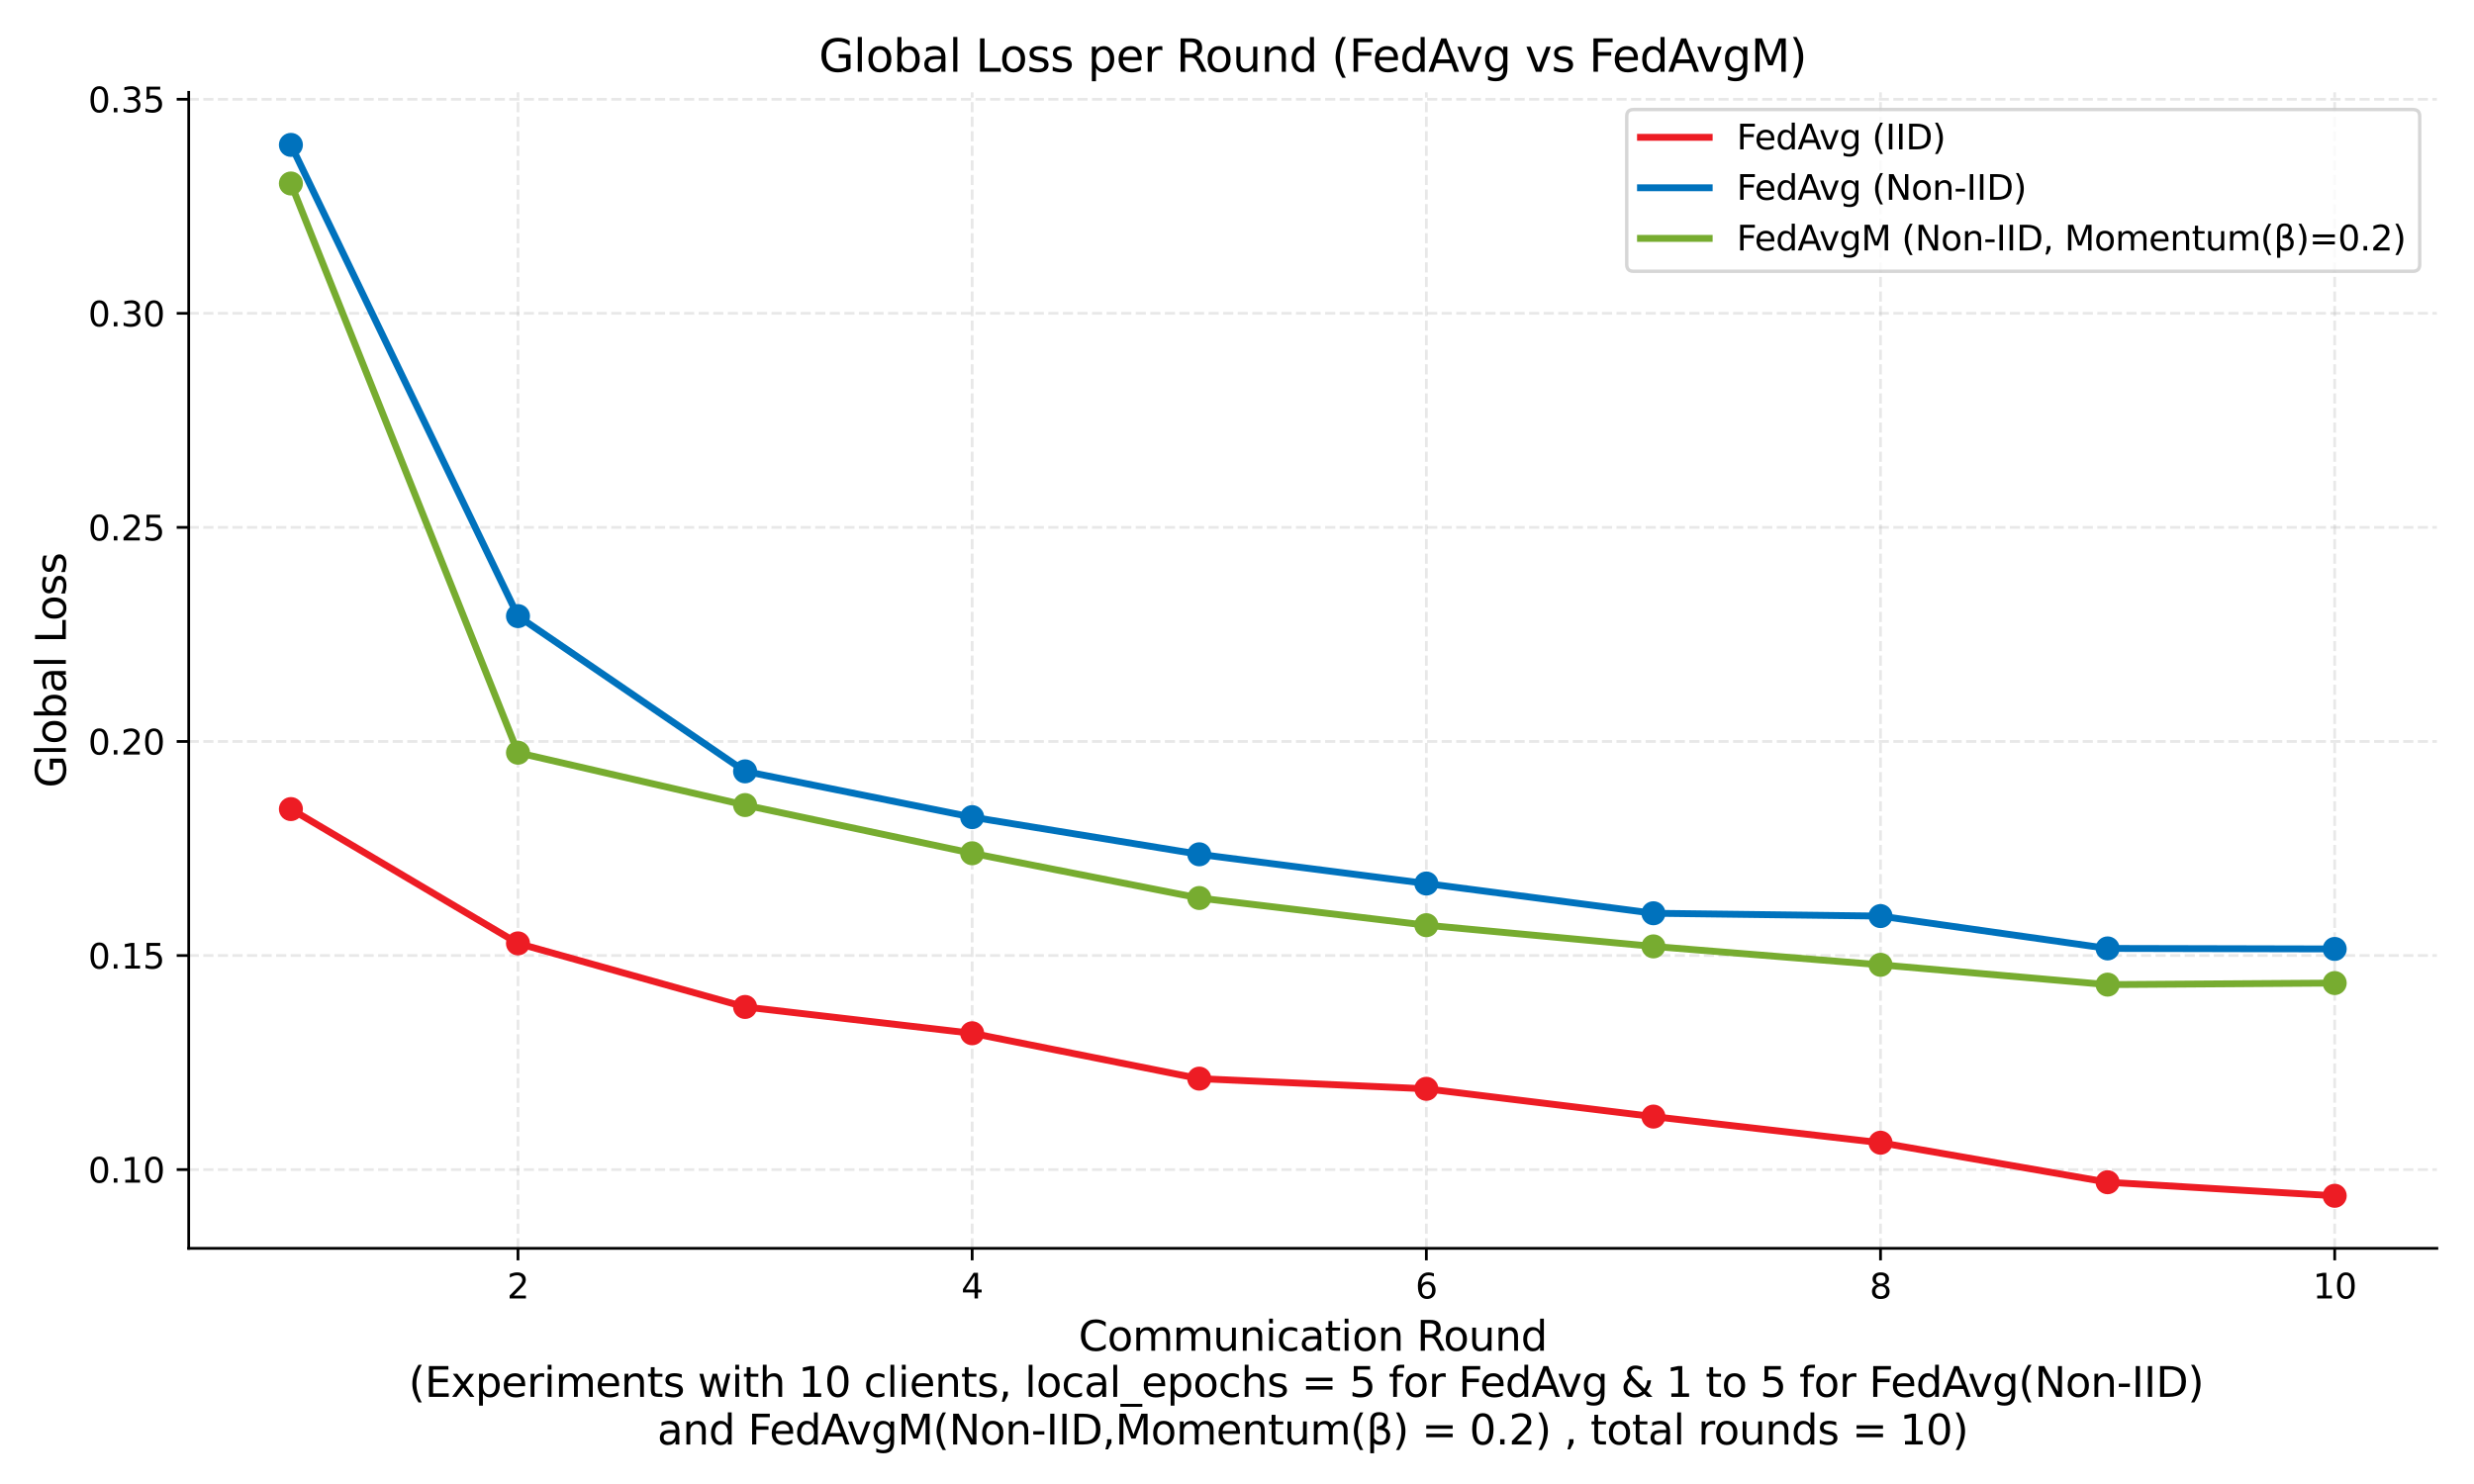 <?xml version="1.0" encoding="utf-8" standalone="no"?>
<!DOCTYPE svg PUBLIC "-//W3C//DTD SVG 1.1//EN"
  "http://www.w3.org/Graphics/SVG/1.1/DTD/svg11.dtd">
<svg xmlns:xlink="http://www.w3.org/1999/xlink" width="720pt" height="432pt" viewBox="0 0 720 432" xmlns="http://www.w3.org/2000/svg" version="1.1">
 <defs>
  <style type="text/css">*{stroke-linejoin: round; stroke-linecap: butt}</style>
 </defs>
 <g id="figure_1">
  <g id="patch_1">
   <path d="M 0 432 
L 720 432 
L 720 0 
L 0 0 
z
" style="fill: #ffffff"/>
  </g>
  <g id="axes_1">
   <g id="patch_2">
    <path d="M 54.92 363.398 
L 709.2 363.398 
L 709.2 26.88 
L 54.92 26.88 
z
" style="fill: #ffffff"/>
   </g>
   <g id="matplotlib.axis_1">
    <g id="xtick_1">
     <g id="line2d_1">
      <path d="M 150.749 363.398 
L 150.749 26.88 
" clip-path="url(#p416e6f208f)" style="fill: none; stroke-dasharray: 2.96,1.28; stroke-dashoffset: 0; stroke: #b0b0b0; stroke-opacity: 0.3; stroke-width: 0.8"/>
     </g>
     <g id="line2d_2">
      <defs>
       <path id="m8b042a6007" d="M 0 0 
L 0 3.5 
" style="stroke: #000000; stroke-width: 0.8"/>
      </defs>
      <g>
       <use xlink:href="#m8b042a6007" x="150.749" y="363.398" style="stroke: #000000; stroke-width: 0.8"/>
      </g>
     </g>
     <g id="text_1">
      <!-- 2 -->
      <g transform="translate(147.568 377.996) scale(0.1 -0.1)">
       <defs>
        <path id="DejaVuSans-32" d="M 1228 531 
L 3431 531 
L 3431 0 
L 469 0 
L 469 531 
Q 828 903 1448 1529 
Q 2069 2156 2228 2338 
Q 2531 2678 2651 2914 
Q 2772 3150 2772 3378 
Q 2772 3750 2511 3984 
Q 2250 4219 1831 4219 
Q 1534 4219 1204 4116 
Q 875 4013 500 3803 
L 500 4441 
Q 881 4594 1212 4672 
Q 1544 4750 1819 4750 
Q 2544 4750 2975 4387 
Q 3406 4025 3406 3419 
Q 3406 3131 3298 2873 
Q 3191 2616 2906 2266 
Q 2828 2175 2409 1742 
Q 1991 1309 1228 531 
z
" transform="scale(0.016)"/>
       </defs>
       <use xlink:href="#DejaVuSans-32"/>
      </g>
     </g>
    </g>
    <g id="xtick_2">
     <g id="line2d_3">
      <path d="M 282.927 363.398 
L 282.927 26.88 
" clip-path="url(#p416e6f208f)" style="fill: none; stroke-dasharray: 2.96,1.28; stroke-dashoffset: 0; stroke: #b0b0b0; stroke-opacity: 0.3; stroke-width: 0.8"/>
     </g>
     <g id="line2d_4">
      <g>
       <use xlink:href="#m8b042a6007" x="282.927" y="363.398" style="stroke: #000000; stroke-width: 0.8"/>
      </g>
     </g>
     <g id="text_2">
      <!-- 4 -->
      <g transform="translate(279.745 377.996) scale(0.1 -0.1)">
       <defs>
        <path id="DejaVuSans-34" d="M 2419 4116 
L 825 1625 
L 2419 1625 
L 2419 4116 
z
M 2253 4666 
L 3047 4666 
L 3047 1625 
L 3713 1625 
L 3713 1100 
L 3047 1100 
L 3047 0 
L 2419 0 
L 2419 1100 
L 313 1100 
L 313 1709 
L 2253 4666 
z
" transform="scale(0.016)"/>
       </defs>
       <use xlink:href="#DejaVuSans-34"/>
      </g>
     </g>
    </g>
    <g id="xtick_3">
     <g id="line2d_5">
      <path d="M 415.104 363.398 
L 415.104 26.88 
" clip-path="url(#p416e6f208f)" style="fill: none; stroke-dasharray: 2.96,1.28; stroke-dashoffset: 0; stroke: #b0b0b0; stroke-opacity: 0.3; stroke-width: 0.8"/>
     </g>
     <g id="line2d_6">
      <g>
       <use xlink:href="#m8b042a6007" x="415.104" y="363.398" style="stroke: #000000; stroke-width: 0.8"/>
      </g>
     </g>
     <g id="text_3">
      <!-- 6 -->
      <g transform="translate(411.923 377.996) scale(0.1 -0.1)">
       <defs>
        <path id="DejaVuSans-36" d="M 2113 2584 
Q 1688 2584 1439 2293 
Q 1191 2003 1191 1497 
Q 1191 994 1439 701 
Q 1688 409 2113 409 
Q 2538 409 2786 701 
Q 3034 994 3034 1497 
Q 3034 2003 2786 2293 
Q 2538 2584 2113 2584 
z
M 3366 4563 
L 3366 3988 
Q 3128 4100 2886 4159 
Q 2644 4219 2406 4219 
Q 1781 4219 1451 3797 
Q 1122 3375 1075 2522 
Q 1259 2794 1537 2939 
Q 1816 3084 2150 3084 
Q 2853 3084 3261 2657 
Q 3669 2231 3669 1497 
Q 3669 778 3244 343 
Q 2819 -91 2113 -91 
Q 1303 -91 875 529 
Q 447 1150 447 2328 
Q 447 3434 972 4092 
Q 1497 4750 2381 4750 
Q 2619 4750 2861 4703 
Q 3103 4656 3366 4563 
z
" transform="scale(0.016)"/>
       </defs>
       <use xlink:href="#DejaVuSans-36"/>
      </g>
     </g>
    </g>
    <g id="xtick_4">
     <g id="line2d_7">
      <path d="M 547.282 363.398 
L 547.282 26.88 
" clip-path="url(#p416e6f208f)" style="fill: none; stroke-dasharray: 2.96,1.28; stroke-dashoffset: 0; stroke: #b0b0b0; stroke-opacity: 0.3; stroke-width: 0.8"/>
     </g>
     <g id="line2d_8">
      <g>
       <use xlink:href="#m8b042a6007" x="547.282" y="363.398" style="stroke: #000000; stroke-width: 0.8"/>
      </g>
     </g>
     <g id="text_4">
      <!-- 8 -->
      <g transform="translate(544.101 377.996) scale(0.1 -0.1)">
       <defs>
        <path id="DejaVuSans-38" d="M 2034 2216 
Q 1584 2216 1326 1975 
Q 1069 1734 1069 1313 
Q 1069 891 1326 650 
Q 1584 409 2034 409 
Q 2484 409 2743 651 
Q 3003 894 3003 1313 
Q 3003 1734 2745 1975 
Q 2488 2216 2034 2216 
z
M 1403 2484 
Q 997 2584 770 2862 
Q 544 3141 544 3541 
Q 544 4100 942 4425 
Q 1341 4750 2034 4750 
Q 2731 4750 3128 4425 
Q 3525 4100 3525 3541 
Q 3525 3141 3298 2862 
Q 3072 2584 2669 2484 
Q 3125 2378 3379 2068 
Q 3634 1759 3634 1313 
Q 3634 634 3220 271 
Q 2806 -91 2034 -91 
Q 1263 -91 848 271 
Q 434 634 434 1313 
Q 434 1759 690 2068 
Q 947 2378 1403 2484 
z
M 1172 3481 
Q 1172 3119 1398 2916 
Q 1625 2713 2034 2713 
Q 2441 2713 2670 2916 
Q 2900 3119 2900 3481 
Q 2900 3844 2670 4047 
Q 2441 4250 2034 4250 
Q 1625 4250 1398 4047 
Q 1172 3844 1172 3481 
z
" transform="scale(0.016)"/>
       </defs>
       <use xlink:href="#DejaVuSans-38"/>
      </g>
     </g>
    </g>
    <g id="xtick_5">
     <g id="line2d_9">
      <path d="M 679.46 363.398 
L 679.46 26.88 
" clip-path="url(#p416e6f208f)" style="fill: none; stroke-dasharray: 2.96,1.28; stroke-dashoffset: 0; stroke: #b0b0b0; stroke-opacity: 0.3; stroke-width: 0.8"/>
     </g>
     <g id="line2d_10">
      <g>
       <use xlink:href="#m8b042a6007" x="679.46" y="363.398" style="stroke: #000000; stroke-width: 0.8"/>
      </g>
     </g>
     <g id="text_5">
      <!-- 10 -->
      <g transform="translate(673.097 377.996) scale(0.1 -0.1)">
       <defs>
        <path id="DejaVuSans-31" d="M 794 531 
L 1825 531 
L 1825 4091 
L 703 3866 
L 703 4441 
L 1819 4666 
L 2450 4666 
L 2450 531 
L 3481 531 
L 3481 0 
L 794 0 
L 794 531 
z
" transform="scale(0.016)"/>
        <path id="DejaVuSans-30" d="M 2034 4250 
Q 1547 4250 1301 3770 
Q 1056 3291 1056 2328 
Q 1056 1369 1301 889 
Q 1547 409 2034 409 
Q 2525 409 2770 889 
Q 3016 1369 3016 2328 
Q 3016 3291 2770 3770 
Q 2525 4250 2034 4250 
z
M 2034 4750 
Q 2819 4750 3233 4129 
Q 3647 3509 3647 2328 
Q 3647 1150 3233 529 
Q 2819 -91 2034 -91 
Q 1250 -91 836 529 
Q 422 1150 422 2328 
Q 422 3509 836 4129 
Q 1250 4750 2034 4750 
z
" transform="scale(0.016)"/>
       </defs>
       <use xlink:href="#DejaVuSans-31"/>
       <use xlink:href="#DejaVuSans-30" x="63.623"/>
      </g>
     </g>
    </g>
    <g id="text_6">
     <!-- Communication Round -->
     <g transform="translate(313.878 393.194) scale(0.12 -0.12)">
      <defs>
       <path id="DejaVuSans-43" d="M 4122 4306 
L 4122 3641 
Q 3803 3938 3442 4084 
Q 3081 4231 2675 4231 
Q 1875 4231 1450 3742 
Q 1025 3253 1025 2328 
Q 1025 1406 1450 917 
Q 1875 428 2675 428 
Q 3081 428 3442 575 
Q 3803 722 4122 1019 
L 4122 359 
Q 3791 134 3420 21 
Q 3050 -91 2638 -91 
Q 1578 -91 968 557 
Q 359 1206 359 2328 
Q 359 3453 968 4101 
Q 1578 4750 2638 4750 
Q 3056 4750 3426 4639 
Q 3797 4528 4122 4306 
z
" transform="scale(0.016)"/>
       <path id="DejaVuSans-6f" d="M 1959 3097 
Q 1497 3097 1228 2736 
Q 959 2375 959 1747 
Q 959 1119 1226 758 
Q 1494 397 1959 397 
Q 2419 397 2687 759 
Q 2956 1122 2956 1747 
Q 2956 2369 2687 2733 
Q 2419 3097 1959 3097 
z
M 1959 3584 
Q 2709 3584 3137 3096 
Q 3566 2609 3566 1747 
Q 3566 888 3137 398 
Q 2709 -91 1959 -91 
Q 1206 -91 779 398 
Q 353 888 353 1747 
Q 353 2609 779 3096 
Q 1206 3584 1959 3584 
z
" transform="scale(0.016)"/>
       <path id="DejaVuSans-6d" d="M 3328 2828 
Q 3544 3216 3844 3400 
Q 4144 3584 4550 3584 
Q 5097 3584 5394 3201 
Q 5691 2819 5691 2113 
L 5691 0 
L 5113 0 
L 5113 2094 
Q 5113 2597 4934 2840 
Q 4756 3084 4391 3084 
Q 3944 3084 3684 2787 
Q 3425 2491 3425 1978 
L 3425 0 
L 2847 0 
L 2847 2094 
Q 2847 2600 2669 2842 
Q 2491 3084 2119 3084 
Q 1678 3084 1418 2786 
Q 1159 2488 1159 1978 
L 1159 0 
L 581 0 
L 581 3500 
L 1159 3500 
L 1159 2956 
Q 1356 3278 1631 3431 
Q 1906 3584 2284 3584 
Q 2666 3584 2933 3390 
Q 3200 3197 3328 2828 
z
" transform="scale(0.016)"/>
       <path id="DejaVuSans-75" d="M 544 1381 
L 544 3500 
L 1119 3500 
L 1119 1403 
Q 1119 906 1312 657 
Q 1506 409 1894 409 
Q 2359 409 2629 706 
Q 2900 1003 2900 1516 
L 2900 3500 
L 3475 3500 
L 3475 0 
L 2900 0 
L 2900 538 
Q 2691 219 2414 64 
Q 2138 -91 1772 -91 
Q 1169 -91 856 284 
Q 544 659 544 1381 
z
M 1991 3584 
L 1991 3584 
z
" transform="scale(0.016)"/>
       <path id="DejaVuSans-6e" d="M 3513 2113 
L 3513 0 
L 2938 0 
L 2938 2094 
Q 2938 2591 2744 2837 
Q 2550 3084 2163 3084 
Q 1697 3084 1428 2787 
Q 1159 2491 1159 1978 
L 1159 0 
L 581 0 
L 581 3500 
L 1159 3500 
L 1159 2956 
Q 1366 3272 1645 3428 
Q 1925 3584 2291 3584 
Q 2894 3584 3203 3211 
Q 3513 2838 3513 2113 
z
" transform="scale(0.016)"/>
       <path id="DejaVuSans-69" d="M 603 3500 
L 1178 3500 
L 1178 0 
L 603 0 
L 603 3500 
z
M 603 4863 
L 1178 4863 
L 1178 4134 
L 603 4134 
L 603 4863 
z
" transform="scale(0.016)"/>
       <path id="DejaVuSans-63" d="M 3122 3366 
L 3122 2828 
Q 2878 2963 2633 3030 
Q 2388 3097 2138 3097 
Q 1578 3097 1268 2742 
Q 959 2388 959 1747 
Q 959 1106 1268 751 
Q 1578 397 2138 397 
Q 2388 397 2633 464 
Q 2878 531 3122 666 
L 3122 134 
Q 2881 22 2623 -34 
Q 2366 -91 2075 -91 
Q 1284 -91 818 406 
Q 353 903 353 1747 
Q 353 2603 823 3093 
Q 1294 3584 2113 3584 
Q 2378 3584 2631 3529 
Q 2884 3475 3122 3366 
z
" transform="scale(0.016)"/>
       <path id="DejaVuSans-61" d="M 2194 1759 
Q 1497 1759 1228 1600 
Q 959 1441 959 1056 
Q 959 750 1161 570 
Q 1363 391 1709 391 
Q 2188 391 2477 730 
Q 2766 1069 2766 1631 
L 2766 1759 
L 2194 1759 
z
M 3341 1997 
L 3341 0 
L 2766 0 
L 2766 531 
Q 2569 213 2275 61 
Q 1981 -91 1556 -91 
Q 1019 -91 701 211 
Q 384 513 384 1019 
Q 384 1609 779 1909 
Q 1175 2209 1959 2209 
L 2766 2209 
L 2766 2266 
Q 2766 2663 2505 2880 
Q 2244 3097 1772 3097 
Q 1472 3097 1187 3025 
Q 903 2953 641 2809 
L 641 3341 
Q 956 3463 1253 3523 
Q 1550 3584 1831 3584 
Q 2591 3584 2966 3190 
Q 3341 2797 3341 1997 
z
" transform="scale(0.016)"/>
       <path id="DejaVuSans-74" d="M 1172 4494 
L 1172 3500 
L 2356 3500 
L 2356 3053 
L 1172 3053 
L 1172 1153 
Q 1172 725 1289 603 
Q 1406 481 1766 481 
L 2356 481 
L 2356 0 
L 1766 0 
Q 1100 0 847 248 
Q 594 497 594 1153 
L 594 3053 
L 172 3053 
L 172 3500 
L 594 3500 
L 594 4494 
L 1172 4494 
z
" transform="scale(0.016)"/>
       <path id="DejaVuSans-20" transform="scale(0.016)"/>
       <path id="DejaVuSans-52" d="M 2841 2188 
Q 3044 2119 3236 1894 
Q 3428 1669 3622 1275 
L 4263 0 
L 3584 0 
L 2988 1197 
Q 2756 1666 2539 1819 
Q 2322 1972 1947 1972 
L 1259 1972 
L 1259 0 
L 628 0 
L 628 4666 
L 2053 4666 
Q 2853 4666 3247 4331 
Q 3641 3997 3641 3322 
Q 3641 2881 3436 2590 
Q 3231 2300 2841 2188 
z
M 1259 4147 
L 1259 2491 
L 2053 2491 
Q 2509 2491 2742 2702 
Q 2975 2913 2975 3322 
Q 2975 3731 2742 3939 
Q 2509 4147 2053 4147 
L 1259 4147 
z
" transform="scale(0.016)"/>
       <path id="DejaVuSans-64" d="M 2906 2969 
L 2906 4863 
L 3481 4863 
L 3481 0 
L 2906 0 
L 2906 525 
Q 2725 213 2448 61 
Q 2172 -91 1784 -91 
Q 1150 -91 751 415 
Q 353 922 353 1747 
Q 353 2572 751 3078 
Q 1150 3584 1784 3584 
Q 2172 3584 2448 3432 
Q 2725 3281 2906 2969 
z
M 947 1747 
Q 947 1113 1208 752 
Q 1469 391 1925 391 
Q 2381 391 2643 752 
Q 2906 1113 2906 1747 
Q 2906 2381 2643 2742 
Q 2381 3103 1925 3103 
Q 1469 3103 1208 2742 
Q 947 2381 947 1747 
z
" transform="scale(0.016)"/>
      </defs>
      <use xlink:href="#DejaVuSans-43"/>
      <use xlink:href="#DejaVuSans-6f" x="69.824"/>
      <use xlink:href="#DejaVuSans-6d" x="131.006"/>
      <use xlink:href="#DejaVuSans-6d" x="228.418"/>
      <use xlink:href="#DejaVuSans-75" x="325.83"/>
      <use xlink:href="#DejaVuSans-6e" x="389.209"/>
      <use xlink:href="#DejaVuSans-69" x="452.588"/>
      <use xlink:href="#DejaVuSans-63" x="480.371"/>
      <use xlink:href="#DejaVuSans-61" x="535.352"/>
      <use xlink:href="#DejaVuSans-74" x="596.631"/>
      <use xlink:href="#DejaVuSans-69" x="635.84"/>
      <use xlink:href="#DejaVuSans-6f" x="663.623"/>
      <use xlink:href="#DejaVuSans-6e" x="724.805"/>
      <use xlink:href="#DejaVuSans-20" x="788.184"/>
      <use xlink:href="#DejaVuSans-52" x="819.971"/>
      <use xlink:href="#DejaVuSans-6f" x="884.953"/>
      <use xlink:href="#DejaVuSans-75" x="946.135"/>
      <use xlink:href="#DejaVuSans-6e" x="1009.514"/>
      <use xlink:href="#DejaVuSans-64" x="1072.893"/>
     </g>
     <!-- (Experiments with 10 clients, local_epochs = 5 for FedAvg &amp; 1 to 5 for FedAvg(Non-IID)  -->
     <g transform="translate(118.947 406.631) scale(0.12 -0.12)">
      <defs>
       <path id="DejaVuSans-28" d="M 1984 4856 
Q 1566 4138 1362 3434 
Q 1159 2731 1159 2009 
Q 1159 1288 1364 580 
Q 1569 -128 1984 -844 
L 1484 -844 
Q 1016 -109 783 600 
Q 550 1309 550 2009 
Q 550 2706 781 3412 
Q 1013 4119 1484 4856 
L 1984 4856 
z
" transform="scale(0.016)"/>
       <path id="DejaVuSans-45" d="M 628 4666 
L 3578 4666 
L 3578 4134 
L 1259 4134 
L 1259 2753 
L 3481 2753 
L 3481 2222 
L 1259 2222 
L 1259 531 
L 3634 531 
L 3634 0 
L 628 0 
L 628 4666 
z
" transform="scale(0.016)"/>
       <path id="DejaVuSans-78" d="M 3513 3500 
L 2247 1797 
L 3578 0 
L 2900 0 
L 1881 1375 
L 863 0 
L 184 0 
L 1544 1831 
L 300 3500 
L 978 3500 
L 1906 2253 
L 2834 3500 
L 3513 3500 
z
" transform="scale(0.016)"/>
       <path id="DejaVuSans-70" d="M 1159 525 
L 1159 -1331 
L 581 -1331 
L 581 3500 
L 1159 3500 
L 1159 2969 
Q 1341 3281 1617 3432 
Q 1894 3584 2278 3584 
Q 2916 3584 3314 3078 
Q 3713 2572 3713 1747 
Q 3713 922 3314 415 
Q 2916 -91 2278 -91 
Q 1894 -91 1617 61 
Q 1341 213 1159 525 
z
M 3116 1747 
Q 3116 2381 2855 2742 
Q 2594 3103 2138 3103 
Q 1681 3103 1420 2742 
Q 1159 2381 1159 1747 
Q 1159 1113 1420 752 
Q 1681 391 2138 391 
Q 2594 391 2855 752 
Q 3116 1113 3116 1747 
z
" transform="scale(0.016)"/>
       <path id="DejaVuSans-65" d="M 3597 1894 
L 3597 1613 
L 953 1613 
Q 991 1019 1311 708 
Q 1631 397 2203 397 
Q 2534 397 2845 478 
Q 3156 559 3463 722 
L 3463 178 
Q 3153 47 2828 -22 
Q 2503 -91 2169 -91 
Q 1331 -91 842 396 
Q 353 884 353 1716 
Q 353 2575 817 3079 
Q 1281 3584 2069 3584 
Q 2775 3584 3186 3129 
Q 3597 2675 3597 1894 
z
M 3022 2063 
Q 3016 2534 2758 2815 
Q 2500 3097 2075 3097 
Q 1594 3097 1305 2825 
Q 1016 2553 972 2059 
L 3022 2063 
z
" transform="scale(0.016)"/>
       <path id="DejaVuSans-72" d="M 2631 2963 
Q 2534 3019 2420 3045 
Q 2306 3072 2169 3072 
Q 1681 3072 1420 2755 
Q 1159 2438 1159 1844 
L 1159 0 
L 581 0 
L 581 3500 
L 1159 3500 
L 1159 2956 
Q 1341 3275 1631 3429 
Q 1922 3584 2338 3584 
Q 2397 3584 2469 3576 
Q 2541 3569 2628 3553 
L 2631 2963 
z
" transform="scale(0.016)"/>
       <path id="DejaVuSans-73" d="M 2834 3397 
L 2834 2853 
Q 2591 2978 2328 3040 
Q 2066 3103 1784 3103 
Q 1356 3103 1142 2972 
Q 928 2841 928 2578 
Q 928 2378 1081 2264 
Q 1234 2150 1697 2047 
L 1894 2003 
Q 2506 1872 2764 1633 
Q 3022 1394 3022 966 
Q 3022 478 2636 193 
Q 2250 -91 1575 -91 
Q 1294 -91 989 -36 
Q 684 19 347 128 
L 347 722 
Q 666 556 975 473 
Q 1284 391 1588 391 
Q 1994 391 2212 530 
Q 2431 669 2431 922 
Q 2431 1156 2273 1281 
Q 2116 1406 1581 1522 
L 1381 1569 
Q 847 1681 609 1914 
Q 372 2147 372 2553 
Q 372 3047 722 3315 
Q 1072 3584 1716 3584 
Q 2034 3584 2315 3537 
Q 2597 3491 2834 3397 
z
" transform="scale(0.016)"/>
       <path id="DejaVuSans-77" d="M 269 3500 
L 844 3500 
L 1563 769 
L 2278 3500 
L 2956 3500 
L 3675 769 
L 4391 3500 
L 4966 3500 
L 4050 0 
L 3372 0 
L 2619 2869 
L 1863 0 
L 1184 0 
L 269 3500 
z
" transform="scale(0.016)"/>
       <path id="DejaVuSans-68" d="M 3513 2113 
L 3513 0 
L 2938 0 
L 2938 2094 
Q 2938 2591 2744 2837 
Q 2550 3084 2163 3084 
Q 1697 3084 1428 2787 
Q 1159 2491 1159 1978 
L 1159 0 
L 581 0 
L 581 4863 
L 1159 4863 
L 1159 2956 
Q 1366 3272 1645 3428 
Q 1925 3584 2291 3584 
Q 2894 3584 3203 3211 
Q 3513 2838 3513 2113 
z
" transform="scale(0.016)"/>
       <path id="DejaVuSans-6c" d="M 603 4863 
L 1178 4863 
L 1178 0 
L 603 0 
L 603 4863 
z
" transform="scale(0.016)"/>
       <path id="DejaVuSans-2c" d="M 750 794 
L 1409 794 
L 1409 256 
L 897 -744 
L 494 -744 
L 750 256 
L 750 794 
z
" transform="scale(0.016)"/>
       <path id="DejaVuSans-5f" d="M 3263 -1063 
L 3263 -1509 
L -63 -1509 
L -63 -1063 
L 3263 -1063 
z
" transform="scale(0.016)"/>
       <path id="DejaVuSans-3d" d="M 678 2906 
L 4684 2906 
L 4684 2381 
L 678 2381 
L 678 2906 
z
M 678 1631 
L 4684 1631 
L 4684 1100 
L 678 1100 
L 678 1631 
z
" transform="scale(0.016)"/>
       <path id="DejaVuSans-35" d="M 691 4666 
L 3169 4666 
L 3169 4134 
L 1269 4134 
L 1269 2991 
Q 1406 3038 1543 3061 
Q 1681 3084 1819 3084 
Q 2600 3084 3056 2656 
Q 3513 2228 3513 1497 
Q 3513 744 3044 326 
Q 2575 -91 1722 -91 
Q 1428 -91 1123 -41 
Q 819 9 494 109 
L 494 744 
Q 775 591 1075 516 
Q 1375 441 1709 441 
Q 2250 441 2565 725 
Q 2881 1009 2881 1497 
Q 2881 1984 2565 2268 
Q 2250 2553 1709 2553 
Q 1456 2553 1204 2497 
Q 953 2441 691 2322 
L 691 4666 
z
" transform="scale(0.016)"/>
       <path id="DejaVuSans-66" d="M 2375 4863 
L 2375 4384 
L 1825 4384 
Q 1516 4384 1395 4259 
Q 1275 4134 1275 3809 
L 1275 3500 
L 2222 3500 
L 2222 3053 
L 1275 3053 
L 1275 0 
L 697 0 
L 697 3053 
L 147 3053 
L 147 3500 
L 697 3500 
L 697 3744 
Q 697 4328 969 4595 
Q 1241 4863 1831 4863 
L 2375 4863 
z
" transform="scale(0.016)"/>
       <path id="DejaVuSans-46" d="M 628 4666 
L 3309 4666 
L 3309 4134 
L 1259 4134 
L 1259 2759 
L 3109 2759 
L 3109 2228 
L 1259 2228 
L 1259 0 
L 628 0 
L 628 4666 
z
" transform="scale(0.016)"/>
       <path id="DejaVuSans-41" d="M 2188 4044 
L 1331 1722 
L 3047 1722 
L 2188 4044 
z
M 1831 4666 
L 2547 4666 
L 4325 0 
L 3669 0 
L 3244 1197 
L 1141 1197 
L 716 0 
L 50 0 
L 1831 4666 
z
" transform="scale(0.016)"/>
       <path id="DejaVuSans-76" d="M 191 3500 
L 800 3500 
L 1894 563 
L 2988 3500 
L 3597 3500 
L 2284 0 
L 1503 0 
L 191 3500 
z
" transform="scale(0.016)"/>
       <path id="DejaVuSans-67" d="M 2906 1791 
Q 2906 2416 2648 2759 
Q 2391 3103 1925 3103 
Q 1463 3103 1205 2759 
Q 947 2416 947 1791 
Q 947 1169 1205 825 
Q 1463 481 1925 481 
Q 2391 481 2648 825 
Q 2906 1169 2906 1791 
z
M 3481 434 
Q 3481 -459 3084 -895 
Q 2688 -1331 1869 -1331 
Q 1566 -1331 1297 -1286 
Q 1028 -1241 775 -1147 
L 775 -588 
Q 1028 -725 1275 -790 
Q 1522 -856 1778 -856 
Q 2344 -856 2625 -561 
Q 2906 -266 2906 331 
L 2906 616 
Q 2728 306 2450 153 
Q 2172 0 1784 0 
Q 1141 0 747 490 
Q 353 981 353 1791 
Q 353 2603 747 3093 
Q 1141 3584 1784 3584 
Q 2172 3584 2450 3431 
Q 2728 3278 2906 2969 
L 2906 3500 
L 3481 3500 
L 3481 434 
z
" transform="scale(0.016)"/>
       <path id="DejaVuSans-26" d="M 1556 2509 
Q 1272 2256 1139 2004 
Q 1006 1753 1006 1478 
Q 1006 1022 1337 719 
Q 1669 416 2169 416 
Q 2466 416 2725 514 
Q 2984 613 3213 813 
L 1556 2509 
z
M 1997 2859 
L 3584 1234 
Q 3769 1513 3872 1830 
Q 3975 2147 3994 2503 
L 4575 2503 
Q 4538 2091 4375 1687 
Q 4213 1284 3922 891 
L 4794 0 
L 4006 0 
L 3559 459 
Q 3234 181 2878 45 
Q 2522 -91 2113 -91 
Q 1359 -91 881 339 
Q 403 769 403 1441 
Q 403 1841 612 2192 
Q 822 2544 1241 2853 
Q 1091 3050 1012 3245 
Q 934 3441 934 3628 
Q 934 4134 1281 4442 
Q 1628 4750 2203 4750 
Q 2463 4750 2720 4694 
Q 2978 4638 3244 4525 
L 3244 3956 
Q 2972 4103 2725 4179 
Q 2478 4256 2266 4256 
Q 1938 4256 1733 4082 
Q 1528 3909 1528 3634 
Q 1528 3475 1620 3314 
Q 1713 3153 1997 2859 
z
" transform="scale(0.016)"/>
       <path id="DejaVuSans-4e" d="M 628 4666 
L 1478 4666 
L 3547 763 
L 3547 4666 
L 4159 4666 
L 4159 0 
L 3309 0 
L 1241 3903 
L 1241 0 
L 628 0 
L 628 4666 
z
" transform="scale(0.016)"/>
       <path id="DejaVuSans-2d" d="M 313 2009 
L 1997 2009 
L 1997 1497 
L 313 1497 
L 313 2009 
z
" transform="scale(0.016)"/>
       <path id="DejaVuSans-49" d="M 628 4666 
L 1259 4666 
L 1259 0 
L 628 0 
L 628 4666 
z
" transform="scale(0.016)"/>
       <path id="DejaVuSans-44" d="M 1259 4147 
L 1259 519 
L 2022 519 
Q 2988 519 3436 956 
Q 3884 1394 3884 2338 
Q 3884 3275 3436 3711 
Q 2988 4147 2022 4147 
L 1259 4147 
z
M 628 4666 
L 1925 4666 
Q 3281 4666 3915 4102 
Q 4550 3538 4550 2338 
Q 4550 1131 3912 565 
Q 3275 0 1925 0 
L 628 0 
L 628 4666 
z
" transform="scale(0.016)"/>
       <path id="DejaVuSans-29" d="M 513 4856 
L 1013 4856 
Q 1481 4119 1714 3412 
Q 1947 2706 1947 2009 
Q 1947 1309 1714 600 
Q 1481 -109 1013 -844 
L 513 -844 
Q 928 -128 1133 580 
Q 1338 1288 1338 2009 
Q 1338 2731 1133 3434 
Q 928 4138 513 4856 
z
" transform="scale(0.016)"/>
      </defs>
      <use xlink:href="#DejaVuSans-28"/>
      <use xlink:href="#DejaVuSans-45" x="39.014"/>
      <use xlink:href="#DejaVuSans-78" x="102.197"/>
      <use xlink:href="#DejaVuSans-70" x="161.377"/>
      <use xlink:href="#DejaVuSans-65" x="224.854"/>
      <use xlink:href="#DejaVuSans-72" x="286.377"/>
      <use xlink:href="#DejaVuSans-69" x="327.49"/>
      <use xlink:href="#DejaVuSans-6d" x="355.273"/>
      <use xlink:href="#DejaVuSans-65" x="452.686"/>
      <use xlink:href="#DejaVuSans-6e" x="514.209"/>
      <use xlink:href="#DejaVuSans-74" x="577.588"/>
      <use xlink:href="#DejaVuSans-73" x="616.797"/>
      <use xlink:href="#DejaVuSans-20" x="668.896"/>
      <use xlink:href="#DejaVuSans-77" x="700.684"/>
      <use xlink:href="#DejaVuSans-69" x="782.471"/>
      <use xlink:href="#DejaVuSans-74" x="810.254"/>
      <use xlink:href="#DejaVuSans-68" x="849.463"/>
      <use xlink:href="#DejaVuSans-20" x="912.842"/>
      <use xlink:href="#DejaVuSans-31" x="944.629"/>
      <use xlink:href="#DejaVuSans-30" x="1008.252"/>
      <use xlink:href="#DejaVuSans-20" x="1071.875"/>
      <use xlink:href="#DejaVuSans-63" x="1103.662"/>
      <use xlink:href="#DejaVuSans-6c" x="1158.643"/>
      <use xlink:href="#DejaVuSans-69" x="1186.426"/>
      <use xlink:href="#DejaVuSans-65" x="1214.209"/>
      <use xlink:href="#DejaVuSans-6e" x="1275.732"/>
      <use xlink:href="#DejaVuSans-74" x="1339.111"/>
      <use xlink:href="#DejaVuSans-73" x="1378.32"/>
      <use xlink:href="#DejaVuSans-2c" x="1430.42"/>
      <use xlink:href="#DejaVuSans-20" x="1462.207"/>
      <use xlink:href="#DejaVuSans-6c" x="1493.994"/>
      <use xlink:href="#DejaVuSans-6f" x="1521.777"/>
      <use xlink:href="#DejaVuSans-63" x="1582.959"/>
      <use xlink:href="#DejaVuSans-61" x="1637.939"/>
      <use xlink:href="#DejaVuSans-6c" x="1699.219"/>
      <use xlink:href="#DejaVuSans-5f" x="1727.002"/>
      <use xlink:href="#DejaVuSans-65" x="1777.002"/>
      <use xlink:href="#DejaVuSans-70" x="1838.525"/>
      <use xlink:href="#DejaVuSans-6f" x="1902.002"/>
      <use xlink:href="#DejaVuSans-63" x="1963.184"/>
      <use xlink:href="#DejaVuSans-68" x="2018.164"/>
      <use xlink:href="#DejaVuSans-73" x="2081.543"/>
      <use xlink:href="#DejaVuSans-20" x="2133.643"/>
      <use xlink:href="#DejaVuSans-3d" x="2165.43"/>
      <use xlink:href="#DejaVuSans-20" x="2249.219"/>
      <use xlink:href="#DejaVuSans-35" x="2281.006"/>
      <use xlink:href="#DejaVuSans-20" x="2344.629"/>
      <use xlink:href="#DejaVuSans-66" x="2376.416"/>
      <use xlink:href="#DejaVuSans-6f" x="2411.621"/>
      <use xlink:href="#DejaVuSans-72" x="2472.803"/>
      <use xlink:href="#DejaVuSans-20" x="2513.916"/>
      <use xlink:href="#DejaVuSans-46" x="2545.703"/>
      <use xlink:href="#DejaVuSans-65" x="2597.723"/>
      <use xlink:href="#DejaVuSans-64" x="2659.246"/>
      <use xlink:href="#DejaVuSans-41" x="2722.723"/>
      <use xlink:href="#DejaVuSans-76" x="2785.256"/>
      <use xlink:href="#DejaVuSans-67" x="2844.436"/>
      <use xlink:href="#DejaVuSans-20" x="2907.912"/>
      <use xlink:href="#DejaVuSans-26" x="2939.699"/>
      <use xlink:href="#DejaVuSans-20" x="3017.678"/>
      <use xlink:href="#DejaVuSans-31" x="3049.465"/>
      <use xlink:href="#DejaVuSans-20" x="3113.088"/>
      <use xlink:href="#DejaVuSans-74" x="3144.875"/>
      <use xlink:href="#DejaVuSans-6f" x="3184.084"/>
      <use xlink:href="#DejaVuSans-20" x="3245.266"/>
      <use xlink:href="#DejaVuSans-35" x="3277.053"/>
      <use xlink:href="#DejaVuSans-20" x="3340.676"/>
      <use xlink:href="#DejaVuSans-66" x="3372.463"/>
      <use xlink:href="#DejaVuSans-6f" x="3407.668"/>
      <use xlink:href="#DejaVuSans-72" x="3468.85"/>
      <use xlink:href="#DejaVuSans-20" x="3509.963"/>
      <use xlink:href="#DejaVuSans-46" x="3541.75"/>
      <use xlink:href="#DejaVuSans-65" x="3593.77"/>
      <use xlink:href="#DejaVuSans-64" x="3655.293"/>
      <use xlink:href="#DejaVuSans-41" x="3718.77"/>
      <use xlink:href="#DejaVuSans-76" x="3781.303"/>
      <use xlink:href="#DejaVuSans-67" x="3840.482"/>
      <use xlink:href="#DejaVuSans-28" x="3903.959"/>
      <use xlink:href="#DejaVuSans-4e" x="3942.973"/>
      <use xlink:href="#DejaVuSans-6f" x="4017.777"/>
      <use xlink:href="#DejaVuSans-6e" x="4078.959"/>
      <use xlink:href="#DejaVuSans-2d" x="4142.338"/>
      <use xlink:href="#DejaVuSans-49" x="4178.422"/>
      <use xlink:href="#DejaVuSans-49" x="4207.914"/>
      <use xlink:href="#DejaVuSans-44" x="4237.406"/>
      <use xlink:href="#DejaVuSans-29" x="4314.408"/>
      <use xlink:href="#DejaVuSans-20" x="4353.422"/>
     </g>
     <!-- and FedAvgM(Non-IID,Momentum(β) = 0.2) , total rounds = 10) -->
     <g transform="translate(191.291 420.493) scale(0.12 -0.12)">
      <defs>
       <path id="DejaVuSans-4d" d="M 628 4666 
L 1569 4666 
L 2759 1491 
L 3956 4666 
L 4897 4666 
L 4897 0 
L 4281 0 
L 4281 4097 
L 3078 897 
L 2444 897 
L 1241 4097 
L 1241 0 
L 628 0 
L 628 4666 
z
" transform="scale(0.016)"/>
       <path id="DejaVuSans-3b2" d="M 1178 216 
L 1178 -1331 
L 600 -1331 
L 600 3478 
Q 600 4903 1931 4903 
Q 3288 4903 3288 3700 
Q 3288 2844 2750 2531 
Q 3625 2250 3625 1416 
Q 3625 -66 2119 -66 
Q 1456 -66 1178 216 
z
M 1178 966 
Q 1525 425 2141 425 
Q 3041 425 3041 1406 
Q 3041 2288 1591 2219 
L 1591 2750 
Q 2725 2750 2725 3750 
Q 2725 4434 1994 4434 
Q 1178 4434 1178 3459 
L 1178 966 
z
" transform="scale(0.016)"/>
       <path id="DejaVuSans-2e" d="M 684 794 
L 1344 794 
L 1344 0 
L 684 0 
L 684 794 
z
" transform="scale(0.016)"/>
      </defs>
      <use xlink:href="#DejaVuSans-61"/>
      <use xlink:href="#DejaVuSans-6e" x="61.279"/>
      <use xlink:href="#DejaVuSans-64" x="124.658"/>
      <use xlink:href="#DejaVuSans-20" x="188.135"/>
      <use xlink:href="#DejaVuSans-46" x="219.922"/>
      <use xlink:href="#DejaVuSans-65" x="271.941"/>
      <use xlink:href="#DejaVuSans-64" x="333.465"/>
      <use xlink:href="#DejaVuSans-41" x="396.941"/>
      <use xlink:href="#DejaVuSans-76" x="459.475"/>
      <use xlink:href="#DejaVuSans-67" x="518.654"/>
      <use xlink:href="#DejaVuSans-4d" x="582.131"/>
      <use xlink:href="#DejaVuSans-28" x="668.41"/>
      <use xlink:href="#DejaVuSans-4e" x="707.424"/>
      <use xlink:href="#DejaVuSans-6f" x="782.229"/>
      <use xlink:href="#DejaVuSans-6e" x="843.41"/>
      <use xlink:href="#DejaVuSans-2d" x="906.789"/>
      <use xlink:href="#DejaVuSans-49" x="942.873"/>
      <use xlink:href="#DejaVuSans-49" x="972.365"/>
      <use xlink:href="#DejaVuSans-44" x="1001.857"/>
      <use xlink:href="#DejaVuSans-2c" x="1078.859"/>
      <use xlink:href="#DejaVuSans-4d" x="1110.646"/>
      <use xlink:href="#DejaVuSans-6f" x="1196.926"/>
      <use xlink:href="#DejaVuSans-6d" x="1258.107"/>
      <use xlink:href="#DejaVuSans-65" x="1355.52"/>
      <use xlink:href="#DejaVuSans-6e" x="1417.043"/>
      <use xlink:href="#DejaVuSans-74" x="1480.422"/>
      <use xlink:href="#DejaVuSans-75" x="1519.631"/>
      <use xlink:href="#DejaVuSans-6d" x="1583.01"/>
      <use xlink:href="#DejaVuSans-28" x="1680.422"/>
      <use xlink:href="#DejaVuSans-3b2" x="1719.436"/>
      <use xlink:href="#DejaVuSans-29" x="1783.254"/>
      <use xlink:href="#DejaVuSans-20" x="1822.268"/>
      <use xlink:href="#DejaVuSans-3d" x="1854.055"/>
      <use xlink:href="#DejaVuSans-20" x="1937.844"/>
      <use xlink:href="#DejaVuSans-30" x="1969.631"/>
      <use xlink:href="#DejaVuSans-2e" x="2033.254"/>
      <use xlink:href="#DejaVuSans-32" x="2065.041"/>
      <use xlink:href="#DejaVuSans-29" x="2128.664"/>
      <use xlink:href="#DejaVuSans-20" x="2167.678"/>
      <use xlink:href="#DejaVuSans-2c" x="2199.465"/>
      <use xlink:href="#DejaVuSans-20" x="2231.252"/>
      <use xlink:href="#DejaVuSans-74" x="2263.039"/>
      <use xlink:href="#DejaVuSans-6f" x="2302.248"/>
      <use xlink:href="#DejaVuSans-74" x="2363.43"/>
      <use xlink:href="#DejaVuSans-61" x="2402.639"/>
      <use xlink:href="#DejaVuSans-6c" x="2463.918"/>
      <use xlink:href="#DejaVuSans-20" x="2491.701"/>
      <use xlink:href="#DejaVuSans-72" x="2523.488"/>
      <use xlink:href="#DejaVuSans-6f" x="2562.352"/>
      <use xlink:href="#DejaVuSans-75" x="2623.533"/>
      <use xlink:href="#DejaVuSans-6e" x="2686.912"/>
      <use xlink:href="#DejaVuSans-64" x="2750.291"/>
      <use xlink:href="#DejaVuSans-73" x="2813.768"/>
      <use xlink:href="#DejaVuSans-20" x="2865.867"/>
      <use xlink:href="#DejaVuSans-3d" x="2897.654"/>
      <use xlink:href="#DejaVuSans-20" x="2981.443"/>
      <use xlink:href="#DejaVuSans-31" x="3013.23"/>
      <use xlink:href="#DejaVuSans-30" x="3076.854"/>
      <use xlink:href="#DejaVuSans-29" x="3140.477"/>
     </g>
    </g>
   </g>
   <g id="matplotlib.axis_2">
    <g id="ytick_1">
     <g id="line2d_11">
      <path d="M 54.92 340.475 
L 709.2 340.475 
" clip-path="url(#p416e6f208f)" style="fill: none; stroke-dasharray: 2.96,1.28; stroke-dashoffset: 0; stroke: #b0b0b0; stroke-opacity: 0.3; stroke-width: 0.8"/>
     </g>
     <g id="line2d_12">
      <defs>
       <path id="mf9a1e1d92e" d="M 0 0 
L -3.5 0 
" style="stroke: #000000; stroke-width: 0.8"/>
      </defs>
      <g>
       <use xlink:href="#mf9a1e1d92e" x="54.92" y="340.475" style="stroke: #000000; stroke-width: 0.8"/>
      </g>
     </g>
     <g id="text_7">
      <!-- 0.10 -->
      <g transform="translate(25.654 344.274) scale(0.1 -0.1)">
       <use xlink:href="#DejaVuSans-30"/>
       <use xlink:href="#DejaVuSans-2e" x="63.623"/>
       <use xlink:href="#DejaVuSans-31" x="95.41"/>
       <use xlink:href="#DejaVuSans-30" x="159.033"/>
      </g>
     </g>
    </g>
    <g id="ytick_2">
     <g id="line2d_13">
      <path d="M 54.92 278.159 
L 709.2 278.159 
" clip-path="url(#p416e6f208f)" style="fill: none; stroke-dasharray: 2.96,1.28; stroke-dashoffset: 0; stroke: #b0b0b0; stroke-opacity: 0.3; stroke-width: 0.8"/>
     </g>
     <g id="line2d_14">
      <g>
       <use xlink:href="#mf9a1e1d92e" x="54.92" y="278.159" style="stroke: #000000; stroke-width: 0.8"/>
      </g>
     </g>
     <g id="text_8">
      <!-- 0.15 -->
      <g transform="translate(25.654 281.958) scale(0.1 -0.1)">
       <use xlink:href="#DejaVuSans-30"/>
       <use xlink:href="#DejaVuSans-2e" x="63.623"/>
       <use xlink:href="#DejaVuSans-31" x="95.41"/>
       <use xlink:href="#DejaVuSans-35" x="159.033"/>
      </g>
     </g>
    </g>
    <g id="ytick_3">
     <g id="line2d_15">
      <path d="M 54.92 215.842 
L 709.2 215.842 
" clip-path="url(#p416e6f208f)" style="fill: none; stroke-dasharray: 2.96,1.28; stroke-dashoffset: 0; stroke: #b0b0b0; stroke-opacity: 0.3; stroke-width: 0.8"/>
     </g>
     <g id="line2d_16">
      <g>
       <use xlink:href="#mf9a1e1d92e" x="54.92" y="215.842" style="stroke: #000000; stroke-width: 0.8"/>
      </g>
     </g>
     <g id="text_9">
      <!-- 0.20 -->
      <g transform="translate(25.654 219.641) scale(0.1 -0.1)">
       <use xlink:href="#DejaVuSans-30"/>
       <use xlink:href="#DejaVuSans-2e" x="63.623"/>
       <use xlink:href="#DejaVuSans-32" x="95.41"/>
       <use xlink:href="#DejaVuSans-30" x="159.033"/>
      </g>
     </g>
    </g>
    <g id="ytick_4">
     <g id="line2d_17">
      <path d="M 54.92 153.526 
L 709.2 153.526 
" clip-path="url(#p416e6f208f)" style="fill: none; stroke-dasharray: 2.96,1.28; stroke-dashoffset: 0; stroke: #b0b0b0; stroke-opacity: 0.3; stroke-width: 0.8"/>
     </g>
     <g id="line2d_18">
      <g>
       <use xlink:href="#mf9a1e1d92e" x="54.92" y="153.526" style="stroke: #000000; stroke-width: 0.8"/>
      </g>
     </g>
     <g id="text_10">
      <!-- 0.25 -->
      <g transform="translate(25.654 157.325) scale(0.1 -0.1)">
       <use xlink:href="#DejaVuSans-30"/>
       <use xlink:href="#DejaVuSans-2e" x="63.623"/>
       <use xlink:href="#DejaVuSans-32" x="95.41"/>
       <use xlink:href="#DejaVuSans-35" x="159.033"/>
      </g>
     </g>
    </g>
    <g id="ytick_5">
     <g id="line2d_19">
      <path d="M 54.92 91.209 
L 709.2 91.209 
" clip-path="url(#p416e6f208f)" style="fill: none; stroke-dasharray: 2.96,1.28; stroke-dashoffset: 0; stroke: #b0b0b0; stroke-opacity: 0.3; stroke-width: 0.8"/>
     </g>
     <g id="line2d_20">
      <g>
       <use xlink:href="#mf9a1e1d92e" x="54.92" y="91.209" style="stroke: #000000; stroke-width: 0.8"/>
      </g>
     </g>
     <g id="text_11">
      <!-- 0.30 -->
      <g transform="translate(25.654 95.009) scale(0.1 -0.1)">
       <defs>
        <path id="DejaVuSans-33" d="M 2597 2516 
Q 3050 2419 3304 2112 
Q 3559 1806 3559 1356 
Q 3559 666 3084 287 
Q 2609 -91 1734 -91 
Q 1441 -91 1130 -33 
Q 819 25 488 141 
L 488 750 
Q 750 597 1062 519 
Q 1375 441 1716 441 
Q 2309 441 2620 675 
Q 2931 909 2931 1356 
Q 2931 1769 2642 2001 
Q 2353 2234 1838 2234 
L 1294 2234 
L 1294 2753 
L 1863 2753 
Q 2328 2753 2575 2939 
Q 2822 3125 2822 3475 
Q 2822 3834 2567 4026 
Q 2313 4219 1838 4219 
Q 1578 4219 1281 4162 
Q 984 4106 628 3988 
L 628 4550 
Q 988 4650 1302 4700 
Q 1616 4750 1894 4750 
Q 2613 4750 3031 4423 
Q 3450 4097 3450 3541 
Q 3450 3153 3228 2886 
Q 3006 2619 2597 2516 
z
" transform="scale(0.016)"/>
       </defs>
       <use xlink:href="#DejaVuSans-30"/>
       <use xlink:href="#DejaVuSans-2e" x="63.623"/>
       <use xlink:href="#DejaVuSans-33" x="95.41"/>
       <use xlink:href="#DejaVuSans-30" x="159.033"/>
      </g>
     </g>
    </g>
    <g id="ytick_6">
     <g id="line2d_21">
      <path d="M 54.92 28.893 
L 709.2 28.893 
" clip-path="url(#p416e6f208f)" style="fill: none; stroke-dasharray: 2.96,1.28; stroke-dashoffset: 0; stroke: #b0b0b0; stroke-opacity: 0.3; stroke-width: 0.8"/>
     </g>
     <g id="line2d_22">
      <g>
       <use xlink:href="#mf9a1e1d92e" x="54.92" y="28.893" style="stroke: #000000; stroke-width: 0.8"/>
      </g>
     </g>
     <g id="text_12">
      <!-- 0.35 -->
      <g transform="translate(25.654 32.692) scale(0.1 -0.1)">
       <use xlink:href="#DejaVuSans-30"/>
       <use xlink:href="#DejaVuSans-2e" x="63.623"/>
       <use xlink:href="#DejaVuSans-33" x="95.41"/>
       <use xlink:href="#DejaVuSans-35" x="159.033"/>
      </g>
     </g>
    </g>
    <g id="text_13">
     <!-- Global Loss -->
     <g transform="translate(19.159 229.346) rotate(-90) scale(0.12 -0.12)">
      <defs>
       <path id="DejaVuSans-47" d="M 3809 666 
L 3809 1919 
L 2778 1919 
L 2778 2438 
L 4434 2438 
L 4434 434 
Q 4069 175 3628 42 
Q 3188 -91 2688 -91 
Q 1594 -91 976 548 
Q 359 1188 359 2328 
Q 359 3472 976 4111 
Q 1594 4750 2688 4750 
Q 3144 4750 3555 4637 
Q 3966 4525 4313 4306 
L 4313 3634 
Q 3963 3931 3569 4081 
Q 3175 4231 2741 4231 
Q 1884 4231 1454 3753 
Q 1025 3275 1025 2328 
Q 1025 1384 1454 906 
Q 1884 428 2741 428 
Q 3075 428 3337 486 
Q 3600 544 3809 666 
z
" transform="scale(0.016)"/>
       <path id="DejaVuSans-62" d="M 3116 1747 
Q 3116 2381 2855 2742 
Q 2594 3103 2138 3103 
Q 1681 3103 1420 2742 
Q 1159 2381 1159 1747 
Q 1159 1113 1420 752 
Q 1681 391 2138 391 
Q 2594 391 2855 752 
Q 3116 1113 3116 1747 
z
M 1159 2969 
Q 1341 3281 1617 3432 
Q 1894 3584 2278 3584 
Q 2916 3584 3314 3078 
Q 3713 2572 3713 1747 
Q 3713 922 3314 415 
Q 2916 -91 2278 -91 
Q 1894 -91 1617 61 
Q 1341 213 1159 525 
L 1159 0 
L 581 0 
L 581 4863 
L 1159 4863 
L 1159 2969 
z
" transform="scale(0.016)"/>
       <path id="DejaVuSans-4c" d="M 628 4666 
L 1259 4666 
L 1259 531 
L 3531 531 
L 3531 0 
L 628 0 
L 628 4666 
z
" transform="scale(0.016)"/>
      </defs>
      <use xlink:href="#DejaVuSans-47"/>
      <use xlink:href="#DejaVuSans-6c" x="77.49"/>
      <use xlink:href="#DejaVuSans-6f" x="105.273"/>
      <use xlink:href="#DejaVuSans-62" x="166.455"/>
      <use xlink:href="#DejaVuSans-61" x="229.932"/>
      <use xlink:href="#DejaVuSans-6c" x="291.211"/>
      <use xlink:href="#DejaVuSans-20" x="318.994"/>
      <use xlink:href="#DejaVuSans-4c" x="350.781"/>
      <use xlink:href="#DejaVuSans-6f" x="404.744"/>
      <use xlink:href="#DejaVuSans-73" x="465.926"/>
      <use xlink:href="#DejaVuSans-73" x="518.025"/>
     </g>
    </g>
   </g>
   <g id="line2d_23">
    <path d="M 84.66 235.527 
L 90.668 239.081 
L 96.676 242.636 
L 102.684 246.19 
L 108.692 249.744 
L 114.7 253.299 
L 120.708 256.853 
L 126.717 260.408 
L 132.725 263.962 
L 138.733 267.517 
L 144.741 271.071 
L 150.749 274.625 
L 156.757 276.308 
L 162.765 277.99 
L 168.773 279.672 
L 174.781 281.354 
L 180.789 283.036 
L 186.797 284.719 
L 192.805 286.401 
L 198.814 288.083 
L 204.822 289.765 
L 210.83 291.447 
L 216.838 293.13 
L 222.846 293.826 
L 228.854 294.523 
L 234.862 295.219 
L 240.87 295.916 
L 246.878 296.613 
L 252.886 297.309 
L 258.894 298.006 
L 264.902 298.702 
L 270.911 299.399 
L 276.919 300.095 
L 282.927 300.792 
L 288.935 301.993 
L 294.943 303.193 
L 300.951 304.394 
L 306.959 305.594 
L 312.967 306.795 
L 318.975 307.995 
L 324.983 309.196 
L 330.991 310.397 
L 336.999 311.597 
L 343.007 312.798 
L 349.016 313.998 
L 355.024 314.268 
L 361.032 314.537 
L 367.04 314.806 
L 373.048 315.076 
L 379.056 315.345 
L 385.064 315.615 
L 391.072 315.884 
L 397.08 316.154 
L 403.088 316.423 
L 409.096 316.693 
L 415.104 316.962 
L 421.113 317.697 
L 427.121 318.431 
L 433.129 319.166 
L 439.137 319.901 
L 445.145 320.636 
L 451.153 321.371 
L 457.161 322.105 
L 463.169 322.84 
L 469.177 323.575 
L 475.185 324.31 
L 481.193 325.044 
L 487.201 325.736 
L 493.209 326.427 
L 499.218 327.118 
L 505.226 327.809 
L 511.234 328.5 
L 517.242 329.191 
L 523.25 329.882 
L 529.258 330.574 
L 535.266 331.265 
L 541.274 331.956 
L 547.282 332.647 
L 553.29 333.693 
L 559.298 334.739 
L 565.306 335.785 
L 571.315 336.831 
L 577.323 337.876 
L 583.331 338.922 
L 589.339 339.968 
L 595.347 341.014 
L 601.355 342.06 
L 607.363 343.106 
L 613.371 344.152 
L 619.379 344.511 
L 625.387 344.87 
L 631.395 345.229 
L 637.403 345.588 
L 643.412 345.947 
L 649.42 346.306 
L 655.428 346.665 
L 661.436 347.024 
L 667.444 347.383 
L 673.452 347.742 
L 679.46 348.101 
" clip-path="url(#p416e6f208f)" style="fill: none; stroke: #ed1c24; stroke-width: 2; stroke-linecap: square"/>
   </g>
   <g id="line2d_24">
    <defs>
     <path id="mb5480fb592" d="M 0 3 
C 0.796 3 1.559 2.684 2.121 2.121 
C 2.684 1.559 3 0.796 3 0 
C 3 -0.796 2.684 -1.559 2.121 -2.121 
C 1.559 -2.684 0.796 -3 0 -3 
C -0.796 -3 -1.559 -2.684 -2.121 -2.121 
C -2.684 -1.559 -3 -0.796 -3 0 
C -3 0.796 -2.684 1.559 -2.121 2.121 
C -1.559 2.684 -0.796 3 0 3 
z
" style="stroke: #ed1c24"/>
    </defs>
    <g clip-path="url(#p416e6f208f)">
     <use xlink:href="#mb5480fb592" x="84.66" y="235.527" style="fill: #ed1c24; stroke: #ed1c24"/>
     <use xlink:href="#mb5480fb592" x="150.749" y="274.625" style="fill: #ed1c24; stroke: #ed1c24"/>
     <use xlink:href="#mb5480fb592" x="216.838" y="293.13" style="fill: #ed1c24; stroke: #ed1c24"/>
     <use xlink:href="#mb5480fb592" x="282.927" y="300.792" style="fill: #ed1c24; stroke: #ed1c24"/>
     <use xlink:href="#mb5480fb592" x="349.016" y="313.998" style="fill: #ed1c24; stroke: #ed1c24"/>
     <use xlink:href="#mb5480fb592" x="415.104" y="316.962" style="fill: #ed1c24; stroke: #ed1c24"/>
     <use xlink:href="#mb5480fb592" x="481.193" y="325.044" style="fill: #ed1c24; stroke: #ed1c24"/>
     <use xlink:href="#mb5480fb592" x="547.282" y="332.647" style="fill: #ed1c24; stroke: #ed1c24"/>
     <use xlink:href="#mb5480fb592" x="613.371" y="344.152" style="fill: #ed1c24; stroke: #ed1c24"/>
     <use xlink:href="#mb5480fb592" x="679.46" y="348.101" style="fill: #ed1c24; stroke: #ed1c24"/>
    </g>
   </g>
   <g id="line2d_25">
    <path d="M 84.66 42.176 
L 90.668 54.647 
L 96.676 67.118 
L 102.684 79.589 
L 108.692 92.06 
L 114.7 104.531 
L 120.708 117.002 
L 126.717 129.473 
L 132.725 141.944 
L 138.733 154.415 
L 144.741 166.886 
L 150.749 179.357 
L 156.757 183.465 
L 162.765 187.573 
L 168.773 191.682 
L 174.781 195.79 
L 180.789 199.898 
L 186.797 204.006 
L 192.805 208.114 
L 198.814 212.222 
L 204.822 216.33 
L 210.83 220.439 
L 216.838 224.547 
L 222.846 225.758 
L 228.854 226.969 
L 234.862 228.181 
L 240.87 229.392 
L 246.878 230.603 
L 252.886 231.815 
L 258.894 233.026 
L 264.902 234.237 
L 270.911 235.449 
L 276.919 236.66 
L 282.927 237.871 
L 288.935 238.855 
L 294.943 239.839 
L 300.951 240.823 
L 306.959 241.806 
L 312.967 242.79 
L 318.975 243.774 
L 324.983 244.758 
L 330.991 245.742 
L 336.999 246.725 
L 343.007 247.709 
L 349.016 248.693 
L 355.024 249.466 
L 361.032 250.239 
L 367.04 251.012 
L 373.048 251.784 
L 379.056 252.557 
L 385.064 253.33 
L 391.072 254.103 
L 397.08 254.876 
L 403.088 255.649 
L 409.096 256.421 
L 415.104 257.194 
L 421.113 257.981 
L 427.121 258.769 
L 433.129 259.556 
L 439.137 260.343 
L 445.145 261.13 
L 451.153 261.918 
L 457.161 262.705 
L 463.169 263.492 
L 469.177 264.279 
L 475.185 265.067 
L 481.193 265.854 
L 487.201 265.928 
L 493.209 266.003 
L 499.218 266.078 
L 505.226 266.152 
L 511.234 266.227 
L 517.242 266.302 
L 523.25 266.376 
L 529.258 266.451 
L 535.266 266.526 
L 541.274 266.6 
L 547.282 266.675 
L 553.29 267.531 
L 559.298 268.387 
L 565.306 269.243 
L 571.315 270.1 
L 577.323 270.956 
L 583.331 271.812 
L 589.339 272.668 
L 595.347 273.524 
L 601.355 274.38 
L 607.363 275.236 
L 613.371 276.092 
L 619.379 276.106 
L 625.387 276.12 
L 631.395 276.133 
L 637.403 276.147 
L 643.412 276.161 
L 649.42 276.175 
L 655.428 276.188 
L 661.436 276.202 
L 667.444 276.216 
L 673.452 276.229 
L 679.46 276.243 
" clip-path="url(#p416e6f208f)" style="fill: none; stroke: #0072bd; stroke-width: 2; stroke-linecap: square"/>
   </g>
   <g id="line2d_26">
    <defs>
     <path id="m323a57412e" d="M 0 3 
C 0.796 3 1.559 2.684 2.121 2.121 
C 2.684 1.559 3 0.796 3 0 
C 3 -0.796 2.684 -1.559 2.121 -2.121 
C 1.559 -2.684 0.796 -3 0 -3 
C -0.796 -3 -1.559 -2.684 -2.121 -2.121 
C -2.684 -1.559 -3 -0.796 -3 0 
C -3 0.796 -2.684 1.559 -2.121 2.121 
C -1.559 2.684 -0.796 3 0 3 
z
" style="stroke: #0072bd"/>
    </defs>
    <g clip-path="url(#p416e6f208f)">
     <use xlink:href="#m323a57412e" x="84.66" y="42.176" style="fill: #0072bd; stroke: #0072bd"/>
     <use xlink:href="#m323a57412e" x="150.749" y="179.357" style="fill: #0072bd; stroke: #0072bd"/>
     <use xlink:href="#m323a57412e" x="216.838" y="224.547" style="fill: #0072bd; stroke: #0072bd"/>
     <use xlink:href="#m323a57412e" x="282.927" y="237.871" style="fill: #0072bd; stroke: #0072bd"/>
     <use xlink:href="#m323a57412e" x="349.016" y="248.693" style="fill: #0072bd; stroke: #0072bd"/>
     <use xlink:href="#m323a57412e" x="415.104" y="257.194" style="fill: #0072bd; stroke: #0072bd"/>
     <use xlink:href="#m323a57412e" x="481.193" y="265.854" style="fill: #0072bd; stroke: #0072bd"/>
     <use xlink:href="#m323a57412e" x="547.282" y="266.675" style="fill: #0072bd; stroke: #0072bd"/>
     <use xlink:href="#m323a57412e" x="613.371" y="276.092" style="fill: #0072bd; stroke: #0072bd"/>
     <use xlink:href="#m323a57412e" x="679.46" y="276.243" style="fill: #0072bd; stroke: #0072bd"/>
    </g>
   </g>
   <g id="line2d_27">
    <path d="M 84.66 53.416 
L 90.668 68.479 
L 96.676 83.543 
L 102.684 98.607 
L 108.692 113.67 
L 114.7 128.734 
L 120.708 143.798 
L 126.717 158.862 
L 132.725 173.925 
L 138.733 188.989 
L 144.741 204.053 
L 150.749 219.116 
L 156.757 220.502 
L 162.765 221.888 
L 168.773 223.273 
L 174.781 224.659 
L 180.789 226.045 
L 186.797 227.431 
L 192.805 228.816 
L 198.814 230.202 
L 204.822 231.588 
L 210.83 232.973 
L 216.838 234.359 
L 222.846 235.635 
L 228.854 236.91 
L 234.862 238.186 
L 240.87 239.462 
L 246.878 240.737 
L 252.886 242.013 
L 258.894 243.289 
L 264.902 244.564 
L 270.911 245.84 
L 276.919 247.116 
L 282.927 248.391 
L 288.935 249.576 
L 294.943 250.76 
L 300.951 251.944 
L 306.959 253.128 
L 312.967 254.312 
L 318.975 255.496 
L 324.983 256.68 
L 330.991 257.864 
L 336.999 259.049 
L 343.007 260.233 
L 349.016 261.417 
L 355.024 262.136 
L 361.032 262.854 
L 367.04 263.573 
L 373.048 264.292 
L 379.056 265.011 
L 385.064 265.73 
L 391.072 266.448 
L 397.08 267.167 
L 403.088 267.886 
L 409.096 268.605 
L 415.104 269.324 
L 421.113 269.885 
L 427.121 270.447 
L 433.129 271.008 
L 439.137 271.57 
L 445.145 272.131 
L 451.153 272.693 
L 457.161 273.254 
L 463.169 273.816 
L 469.177 274.377 
L 475.185 274.939 
L 481.193 275.5 
L 487.201 275.988 
L 493.209 276.475 
L 499.218 276.962 
L 505.226 277.449 
L 511.234 277.936 
L 517.242 278.424 
L 523.25 278.911 
L 529.258 279.398 
L 535.266 279.885 
L 541.274 280.372 
L 547.282 280.86 
L 553.29 281.384 
L 559.298 281.908 
L 565.306 282.433 
L 571.315 282.957 
L 577.323 283.482 
L 583.331 284.006 
L 589.339 284.531 
L 595.347 285.055 
L 601.355 285.58 
L 607.363 286.104 
L 613.371 286.629 
L 619.379 286.588 
L 625.387 286.547 
L 631.395 286.505 
L 637.403 286.464 
L 643.412 286.423 
L 649.42 286.382 
L 655.428 286.341 
L 661.436 286.3 
L 667.444 286.259 
L 673.452 286.218 
L 679.46 286.176 
" clip-path="url(#p416e6f208f)" style="fill: none; stroke: #77ac30; stroke-width: 2; stroke-linecap: square"/>
   </g>
   <g id="line2d_28">
    <defs>
     <path id="mc862c9c2a8" d="M 0 3 
C 0.796 3 1.559 2.684 2.121 2.121 
C 2.684 1.559 3 0.796 3 0 
C 3 -0.796 2.684 -1.559 2.121 -2.121 
C 1.559 -2.684 0.796 -3 0 -3 
C -0.796 -3 -1.559 -2.684 -2.121 -2.121 
C -2.684 -1.559 -3 -0.796 -3 0 
C -3 0.796 -2.684 1.559 -2.121 2.121 
C -1.559 2.684 -0.796 3 0 3 
z
" style="stroke: #77ac30"/>
    </defs>
    <g clip-path="url(#p416e6f208f)">
     <use xlink:href="#mc862c9c2a8" x="84.66" y="53.416" style="fill: #77ac30; stroke: #77ac30"/>
     <use xlink:href="#mc862c9c2a8" x="150.749" y="219.116" style="fill: #77ac30; stroke: #77ac30"/>
     <use xlink:href="#mc862c9c2a8" x="216.838" y="234.359" style="fill: #77ac30; stroke: #77ac30"/>
     <use xlink:href="#mc862c9c2a8" x="282.927" y="248.391" style="fill: #77ac30; stroke: #77ac30"/>
     <use xlink:href="#mc862c9c2a8" x="349.016" y="261.417" style="fill: #77ac30; stroke: #77ac30"/>
     <use xlink:href="#mc862c9c2a8" x="415.104" y="269.324" style="fill: #77ac30; stroke: #77ac30"/>
     <use xlink:href="#mc862c9c2a8" x="481.193" y="275.5" style="fill: #77ac30; stroke: #77ac30"/>
     <use xlink:href="#mc862c9c2a8" x="547.282" y="280.86" style="fill: #77ac30; stroke: #77ac30"/>
     <use xlink:href="#mc862c9c2a8" x="613.371" y="286.629" style="fill: #77ac30; stroke: #77ac30"/>
     <use xlink:href="#mc862c9c2a8" x="679.46" y="286.176" style="fill: #77ac30; stroke: #77ac30"/>
    </g>
   </g>
   <g id="patch_3">
    <path d="M 54.92 363.398 
L 54.92 26.88 
" style="fill: none; stroke: #000000; stroke-width: 0.8; stroke-linejoin: miter; stroke-linecap: square"/>
   </g>
   <g id="patch_4">
    <path d="M 54.92 363.398 
L 709.2 363.398 
" style="fill: none; stroke: #000000; stroke-width: 0.8; stroke-linejoin: miter; stroke-linecap: square"/>
   </g>
   <g id="text_14">
    <!-- Global Loss per Round (FedAvg vs FedAvgM) -->
    <g transform="translate(238.304 20.88) scale(0.13 -0.13)">
     <use xlink:href="#DejaVuSans-47"/>
     <use xlink:href="#DejaVuSans-6c" x="77.49"/>
     <use xlink:href="#DejaVuSans-6f" x="105.273"/>
     <use xlink:href="#DejaVuSans-62" x="166.455"/>
     <use xlink:href="#DejaVuSans-61" x="229.932"/>
     <use xlink:href="#DejaVuSans-6c" x="291.211"/>
     <use xlink:href="#DejaVuSans-20" x="318.994"/>
     <use xlink:href="#DejaVuSans-4c" x="350.781"/>
     <use xlink:href="#DejaVuSans-6f" x="404.744"/>
     <use xlink:href="#DejaVuSans-73" x="465.926"/>
     <use xlink:href="#DejaVuSans-73" x="518.025"/>
     <use xlink:href="#DejaVuSans-20" x="570.125"/>
     <use xlink:href="#DejaVuSans-70" x="601.912"/>
     <use xlink:href="#DejaVuSans-65" x="665.389"/>
     <use xlink:href="#DejaVuSans-72" x="726.912"/>
     <use xlink:href="#DejaVuSans-20" x="768.025"/>
     <use xlink:href="#DejaVuSans-52" x="799.812"/>
     <use xlink:href="#DejaVuSans-6f" x="864.795"/>
     <use xlink:href="#DejaVuSans-75" x="925.977"/>
     <use xlink:href="#DejaVuSans-6e" x="989.355"/>
     <use xlink:href="#DejaVuSans-64" x="1052.734"/>
     <use xlink:href="#DejaVuSans-20" x="1116.211"/>
     <use xlink:href="#DejaVuSans-28" x="1147.998"/>
     <use xlink:href="#DejaVuSans-46" x="1187.012"/>
     <use xlink:href="#DejaVuSans-65" x="1239.031"/>
     <use xlink:href="#DejaVuSans-64" x="1300.555"/>
     <use xlink:href="#DejaVuSans-41" x="1364.031"/>
     <use xlink:href="#DejaVuSans-76" x="1426.564"/>
     <use xlink:href="#DejaVuSans-67" x="1485.744"/>
     <use xlink:href="#DejaVuSans-20" x="1549.221"/>
     <use xlink:href="#DejaVuSans-76" x="1581.008"/>
     <use xlink:href="#DejaVuSans-73" x="1640.188"/>
     <use xlink:href="#DejaVuSans-20" x="1692.287"/>
     <use xlink:href="#DejaVuSans-46" x="1724.074"/>
     <use xlink:href="#DejaVuSans-65" x="1776.094"/>
     <use xlink:href="#DejaVuSans-64" x="1837.617"/>
     <use xlink:href="#DejaVuSans-41" x="1901.094"/>
     <use xlink:href="#DejaVuSans-76" x="1963.627"/>
     <use xlink:href="#DejaVuSans-67" x="2022.807"/>
     <use xlink:href="#DejaVuSans-4d" x="2086.283"/>
     <use xlink:href="#DejaVuSans-29" x="2172.562"/>
    </g>
   </g>
   <g id="legend_1">
    <g id="patch_5">
     <path d="M 475.422 78.977 
L 702.2 78.977 
Q 704.2 78.977 704.2 76.977 
L 704.2 33.88 
Q 704.2 31.88 702.2 31.88 
L 475.422 31.88 
Q 473.422 31.88 473.422 33.88 
L 473.422 76.977 
Q 473.422 78.977 475.422 78.977 
z
" style="fill: #ffffff; opacity: 0.8; stroke: #cccccc; stroke-linejoin: miter"/>
    </g>
    <g id="line2d_29">
     <path d="M 477.422 39.978 
L 487.422 39.978 
L 497.422 39.978 
" style="fill: none; stroke: #ed1c24; stroke-width: 2; stroke-linecap: square"/>
    </g>
    <g id="text_15">
     <!-- FedAvg (IID) -->
     <g transform="translate(505.422 43.478) scale(0.1 -0.1)">
      <use xlink:href="#DejaVuSans-46"/>
      <use xlink:href="#DejaVuSans-65" x="52.02"/>
      <use xlink:href="#DejaVuSans-64" x="113.543"/>
      <use xlink:href="#DejaVuSans-41" x="177.02"/>
      <use xlink:href="#DejaVuSans-76" x="239.553"/>
      <use xlink:href="#DejaVuSans-67" x="298.732"/>
      <use xlink:href="#DejaVuSans-20" x="362.209"/>
      <use xlink:href="#DejaVuSans-28" x="393.996"/>
      <use xlink:href="#DejaVuSans-49" x="433.01"/>
      <use xlink:href="#DejaVuSans-49" x="462.502"/>
      <use xlink:href="#DejaVuSans-44" x="491.994"/>
      <use xlink:href="#DejaVuSans-29" x="568.996"/>
     </g>
    </g>
    <g id="line2d_30">
     <path d="M 477.422 54.657 
L 487.422 54.657 
L 497.422 54.657 
" style="fill: none; stroke: #0072bd; stroke-width: 2; stroke-linecap: square"/>
    </g>
    <g id="text_16">
     <!-- FedAvg (Non-IID) -->
     <g transform="translate(505.422 58.157) scale(0.1 -0.1)">
      <use xlink:href="#DejaVuSans-46"/>
      <use xlink:href="#DejaVuSans-65" x="52.02"/>
      <use xlink:href="#DejaVuSans-64" x="113.543"/>
      <use xlink:href="#DejaVuSans-41" x="177.02"/>
      <use xlink:href="#DejaVuSans-76" x="239.553"/>
      <use xlink:href="#DejaVuSans-67" x="298.732"/>
      <use xlink:href="#DejaVuSans-20" x="362.209"/>
      <use xlink:href="#DejaVuSans-28" x="393.996"/>
      <use xlink:href="#DejaVuSans-4e" x="433.01"/>
      <use xlink:href="#DejaVuSans-6f" x="507.814"/>
      <use xlink:href="#DejaVuSans-6e" x="568.996"/>
      <use xlink:href="#DejaVuSans-2d" x="632.375"/>
      <use xlink:href="#DejaVuSans-49" x="668.459"/>
      <use xlink:href="#DejaVuSans-49" x="697.951"/>
      <use xlink:href="#DejaVuSans-44" x="727.443"/>
      <use xlink:href="#DejaVuSans-29" x="804.445"/>
     </g>
    </g>
    <g id="line2d_31">
     <path d="M 477.422 69.397 
L 487.422 69.397 
L 497.422 69.397 
" style="fill: none; stroke: #77ac30; stroke-width: 2; stroke-linecap: square"/>
    </g>
    <g id="text_17">
     <!-- FedAvgM (Non-IID, Momentum(β)=0.2) -->
     <g transform="translate(505.422 72.897) scale(0.1 -0.1)">
      <use xlink:href="#DejaVuSans-46"/>
      <use xlink:href="#DejaVuSans-65" x="52.02"/>
      <use xlink:href="#DejaVuSans-64" x="113.543"/>
      <use xlink:href="#DejaVuSans-41" x="177.02"/>
      <use xlink:href="#DejaVuSans-76" x="239.553"/>
      <use xlink:href="#DejaVuSans-67" x="298.732"/>
      <use xlink:href="#DejaVuSans-4d" x="362.209"/>
      <use xlink:href="#DejaVuSans-20" x="448.488"/>
      <use xlink:href="#DejaVuSans-28" x="480.275"/>
      <use xlink:href="#DejaVuSans-4e" x="519.289"/>
      <use xlink:href="#DejaVuSans-6f" x="594.094"/>
      <use xlink:href="#DejaVuSans-6e" x="655.275"/>
      <use xlink:href="#DejaVuSans-2d" x="718.654"/>
      <use xlink:href="#DejaVuSans-49" x="754.738"/>
      <use xlink:href="#DejaVuSans-49" x="784.23"/>
      <use xlink:href="#DejaVuSans-44" x="813.723"/>
      <use xlink:href="#DejaVuSans-2c" x="890.725"/>
      <use xlink:href="#DejaVuSans-20" x="922.512"/>
      <use xlink:href="#DejaVuSans-4d" x="954.299"/>
      <use xlink:href="#DejaVuSans-6f" x="1040.578"/>
      <use xlink:href="#DejaVuSans-6d" x="1101.76"/>
      <use xlink:href="#DejaVuSans-65" x="1199.172"/>
      <use xlink:href="#DejaVuSans-6e" x="1260.695"/>
      <use xlink:href="#DejaVuSans-74" x="1324.074"/>
      <use xlink:href="#DejaVuSans-75" x="1363.283"/>
      <use xlink:href="#DejaVuSans-6d" x="1426.662"/>
      <use xlink:href="#DejaVuSans-28" x="1524.074"/>
      <use xlink:href="#DejaVuSans-3b2" x="1563.088"/>
      <use xlink:href="#DejaVuSans-29" x="1626.906"/>
      <use xlink:href="#DejaVuSans-3d" x="1665.92"/>
      <use xlink:href="#DejaVuSans-30" x="1749.709"/>
      <use xlink:href="#DejaVuSans-2e" x="1813.332"/>
      <use xlink:href="#DejaVuSans-32" x="1845.119"/>
      <use xlink:href="#DejaVuSans-29" x="1908.742"/>
     </g>
    </g>
   </g>
  </g>
 </g>
 <defs>
  <clipPath id="p416e6f208f">
   <rect x="54.92" y="26.88" width="654.28" height="336.518"/>
  </clipPath>
 </defs>
</svg>
